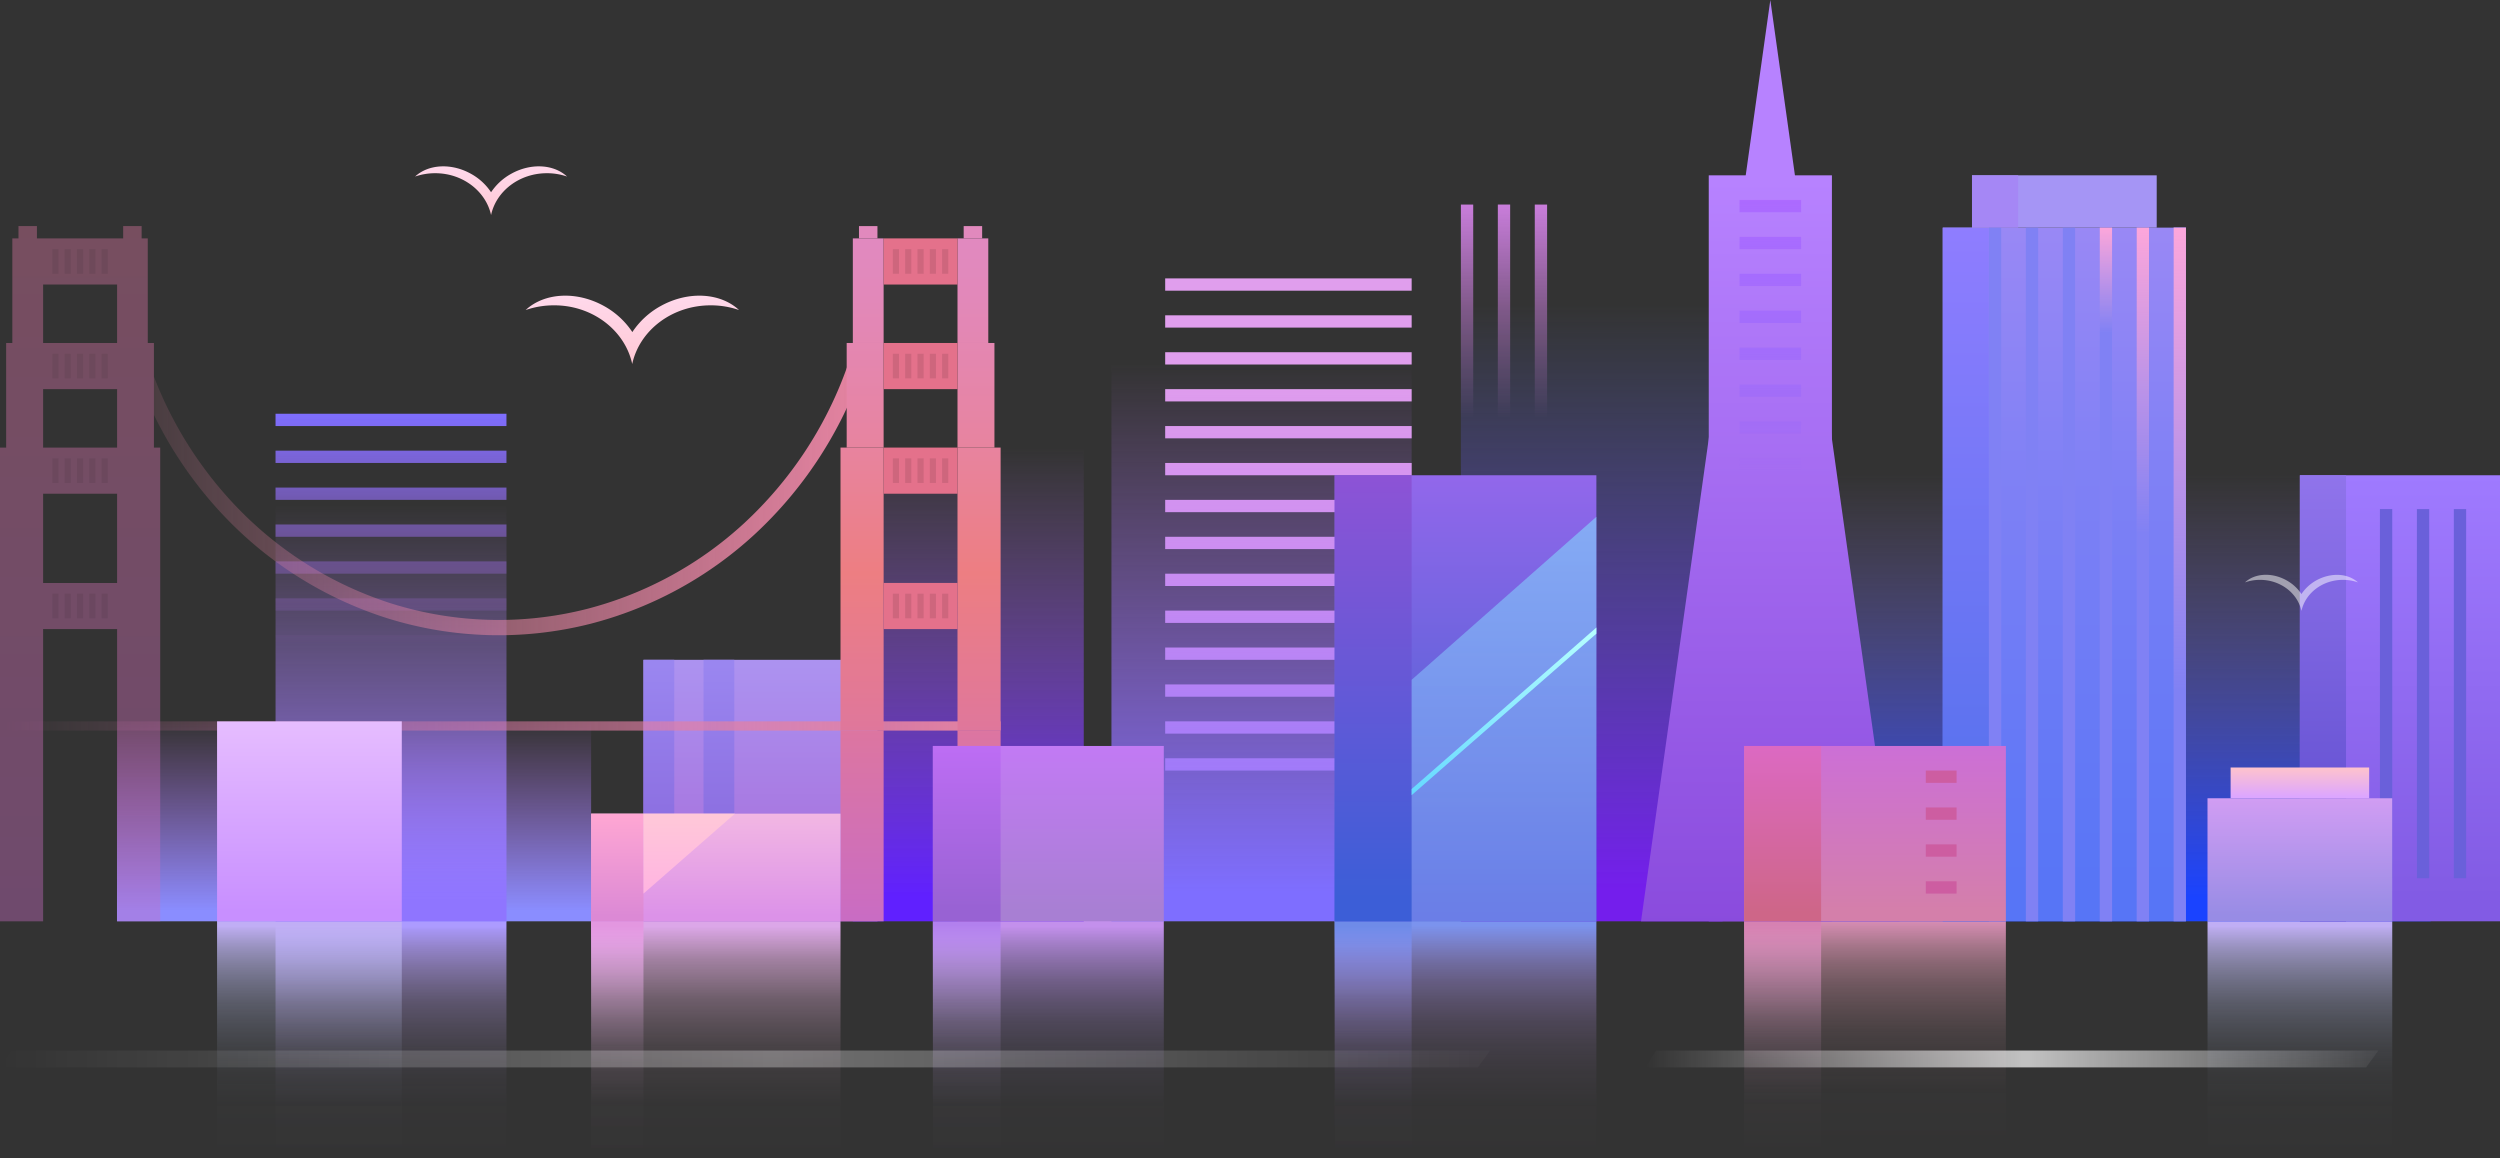 <svg id="Слой_1" data-name="Слой 1" xmlns="http://www.w3.org/2000/svg" xmlns:xlink="http://www.w3.org/1999/xlink" viewBox="0 0 980 454"><rect x="0" y="0" width="980" height="454" fill="#333333" stroke="none"/><defs><style>.cls-orange-1{fill:url(#Безымянный_градиент_1696);}.cls-orange-2{fill:url(#Безымянный_градиент_1636);}.cls-orange-3{fill:url(#Безымянный_градиент_1811);}.cls-orange-4{fill:url(#Безымянный_градиент_1820);}.cls-orange-5{fill:url(#Безымянный_градиент_1867);}.cls-orange-6{fill:url(#Безымянный_градиент_1872);}.cls-orange-7{fill:url(#Безымянный_градиент_1773);}.cls-orange-8{fill:url(#Безымянный_градиент_1779);}.cls-orange-9{fill:url(#Безымянный_градиент_1757);}.cls-orange-10{fill:url(#Безымянный_градиент_1685);}.cls-orange-11{fill:url(#Безымянный_градиент_1914);}.cls-orange-12{fill:url(#Безымянный_градиент_1685-2);}.cls-orange-13{fill:url(#Безымянный_градиент_1758);}.cls-orange-14{fill:url(#Безымянный_градиент_1874);}.cls-orange-15{fill:url(#Безымянный_градиент_1907);}.cls-orange-16{fill:url(#Безымянный_градиент_1784);}.cls-orange-17{fill:url(#Безымянный_градиент_1784-2);}.cls-orange-18{fill:url(#Безымянный_градиент_1784-3);}.cls-orange-19{fill:url(#Безымянный_градиент_1784-4);}.cls-orange-20{fill:url(#Безымянный_градиент_1784-5);}.cls-orange-21{fill:url(#Безымянный_градиент_1784-6);}.cls-orange-22{fill:url(#Безымянный_градиент_1784-7);}.cls-orange-23{fill:url(#Безымянный_градиент_1925);}.cls-orange-24{fill:url(#Безымянный_градиент_431);}.cls-orange-25{fill:url(#Безымянный_градиент_1934);}.cls-orange-26{fill:url(#Безымянный_градиент_1043);}.cls-orange-27{fill:url(#Безымянный_градиент_1048);}.cls-orange-28{fill:url(#Безымянный_градиент_1048-2);}.cls-orange-29{fill:url(#Безымянный_градиент_1034);}.cls-orange-30{fill:url(#Безымянный_градиент_1031);}.cls-orange-31{fill:url(#Безымянный_градиент_1089);}.cls-orange-32{fill:url(#Безымянный_градиент_1750);}.cls-orange-33{fill:url(#Безымянный_градиент_1013);}.cls-orange-34{fill:url(#Безымянный_градиент_1013-2);}.cls-orange-35{fill:url(#Безымянный_градиент_1013-3);}.cls-orange-36{fill:url(#Безымянный_градиент_1013-4);}.cls-orange-37{fill:url(#Безымянный_градиент_1013-5);}.cls-orange-38{fill:url(#Безымянный_градиент_1013-6);}.cls-orange-39{fill:#e4718b;}.cls-orange-40{opacity:0.1;}.cls-orange-41{fill:#e189bd;}.cls-orange-42{fill:url(#Безымянный_градиент_1013-7);}.cls-orange-43{fill:url(#Безымянный_градиент_1013-8);}.cls-orange-44{fill:url(#Безымянный_градиент_1711);}.cls-orange-45{fill:#e09eed;}.cls-orange-46{fill:url(#Безымянный_градиент_1784-8);}.cls-orange-47{fill:url(#Безымянный_градиент_1731);}.cls-orange-48{fill:#a595f5;}.cls-orange-49{fill:#a587f5;}.cls-orange-50{fill:url(#Безымянный_градиент_1735);}.cls-orange-51{fill:url(#Безымянный_градиент_1763);}.cls-orange-52{fill:#6a60da;}.cls-orange-53{fill:url(#Безымянный_градиент_1799);}.cls-orange-54{fill:url(#Безымянный_градиент_1799-2);}.cls-orange-55{fill:url(#Безымянный_градиент_1799-3);}.cls-orange-56{fill:#8081f4;}.cls-orange-57{fill:url(#Безымянный_градиент_2556);}.cls-orange-58{fill:url(#Безымянный_градиент_2552);}.cls-orange-59{fill:url(#Безымянный_градиент_2547);}.cls-orange-60{fill:url(#Безымянный_градиент_941);}.cls-orange-61{fill:url(#Безымянный_градиент_2);}.cls-orange-62{fill:url(#Безымянный_градиент_1850);}.cls-orange-63{fill:url(#Безымянный_градиент_1846);}.cls-orange-64{fill:url(#Безымянный_градиент_1960);}.cls-orange-65{fill:url(#Безымянный_градиент_1325);}.cls-orange-66{fill:url(#Безымянный_градиент_1325-2);}.cls-orange-67{fill:url(#Безымянный_градиент_1645);}.cls-orange-68{fill:url(#Безымянный_градиент_1664);}.cls-orange-69{fill:url(#Безымянный_градиент_868);}.cls-orange-70{fill:url(#Безымянный_градиент_1918);}.cls-orange-71{fill:#cd5da1;}.cls-orange-72{fill:url(#Безымянный_градиент_1942);}.cls-orange-73{fill:#fff;opacity:0.5;}.cls-orange-74{opacity:0.4;}.cls-orange-75{fill:url(#Безымянный_градиент_1853);}.cls-orange-76{fill:url(#Безымянный_градиент_1096);}.cls-orange-77{fill:url(#Безымянный_градиент_1103);}.cls-orange-78{opacity:0.52;}.cls-orange-79{fill:url(#Безымянный_градиент_978);}.cls-orange-80{fill:url(#Безымянный_градиент_1792);}</style><linearGradient id="Безымянный_градиент_1696" x1="735" y1="448.95" x2="735" y2="357.83" gradientUnits="userSpaceOnUse"><stop offset="0" stop-color="#f9b0bd" stop-opacity="0"/><stop offset="0.23" stop-color="#f9b0bd" stop-opacity="0.01"/><stop offset="0.37" stop-color="#f8afbd" stop-opacity="0.05"/><stop offset="0.49" stop-color="#f7adbe" stop-opacity="0.11"/><stop offset="0.59" stop-color="#f5aabe" stop-opacity="0.2"/><stop offset="0.69" stop-color="#f3a7bf" stop-opacity="0.31"/><stop offset="0.78" stop-color="#f0a3bf" stop-opacity="0.45"/><stop offset="0.86" stop-color="#ed9fc0" stop-opacity="0.62"/><stop offset="0.93" stop-color="#ea99c1" stop-opacity="0.81"/><stop offset="1" stop-color="#e694c2"/></linearGradient><linearGradient id="Безымянный_градиент_1636" x1="698.79" y1="-682.13" x2="698.79" y2="-773.25" gradientTransform="matrix(1, 0, 0, -1, 0, -319)" gradientUnits="userSpaceOnUse"><stop offset="0" stop-color="#d681b2"/><stop offset="0.04" stop-color="#d987b8" stop-opacity="0.87"/><stop offset="0.12" stop-color="#dd90c2" stop-opacity="0.67"/><stop offset="0.21" stop-color="#e198ca" stop-opacity="0.49"/><stop offset="0.3" stop-color="#e49ed1" stop-opacity="0.34"/><stop offset="0.39" stop-color="#e7a4d7" stop-opacity="0.21"/><stop offset="0.5" stop-color="#e9a8db" stop-opacity="0.12"/><stop offset="0.62" stop-color="#eaabdf" stop-opacity="0.05"/><stop offset="0.76" stop-color="#ebace0" stop-opacity="0.01"/><stop offset="1" stop-color="#ebade1" stop-opacity="0"/></linearGradient><linearGradient id="Безымянный_градиент_1811" x1="410.95" y1="-681.13" x2="410.95" y2="-772.25" gradientTransform="matrix(1, 0, 0, -1, 0, -318)" gradientUnits="userSpaceOnUse"><stop offset="0" stop-color="#c390ec"/><stop offset="0" stop-color="#c390ec"/><stop offset="0.07" stop-color="#c393f0" stop-opacity="0.79"/><stop offset="0.15" stop-color="#c396f4" stop-opacity="0.6"/><stop offset="0.23" stop-color="#c298f7" stop-opacity="0.44"/><stop offset="0.32" stop-color="#c29af9" stop-opacity="0.3"/><stop offset="0.41" stop-color="#c29cfb" stop-opacity="0.19"/><stop offset="0.51" stop-color="#c29dfd" stop-opacity="0.11"/><stop offset="0.63" stop-color="#c29efe" stop-opacity="0.05"/><stop offset="0.77" stop-color="#c29fff" stop-opacity="0.01"/><stop offset="1" stop-color="#c29fff" stop-opacity="0"/></linearGradient><linearGradient id="Безымянный_градиент_1820" x1="378.97" y1="-681.13" x2="378.97" y2="-772.25" gradientTransform="matrix(1, 0, 0, -1, 0, -318)" gradientUnits="userSpaceOnUse"><stop offset="0" stop-color="#b280ee"/><stop offset="0" stop-color="#b381ee" stop-opacity="0.99"/><stop offset="0.08" stop-color="#bc8ef2" stop-opacity="0.78"/><stop offset="0.15" stop-color="#c49af5" stop-opacity="0.6"/><stop offset="0.23" stop-color="#cba5f8" stop-opacity="0.44"/><stop offset="0.32" stop-color="#d1aefa" stop-opacity="0.3"/><stop offset="0.41" stop-color="#d6b5fc" stop-opacity="0.19"/><stop offset="0.51" stop-color="#dabbfd" stop-opacity="0.11"/><stop offset="0.63" stop-color="#ddbffe" stop-opacity="0.05"/><stop offset="0.77" stop-color="#dfc1ff" stop-opacity="0.01"/><stop offset="1" stop-color="#dfc2ff" stop-opacity="0"/></linearGradient><linearGradient id="Безымянный_градиент_1867" x1="280.6" y1="-727.13" x2="280.6" y2="-818.25" gradientTransform="matrix(1, 0, 0, -1, 0, -364)" gradientUnits="userSpaceOnUse"><stop offset="0" stop-color="#dca7e8"/><stop offset="0.07" stop-color="#e3ade8" stop-opacity="0.8"/><stop offset="0.14" stop-color="#e9b3e9" stop-opacity="0.61"/><stop offset="0.23" stop-color="#efb9e9" stop-opacity="0.45"/><stop offset="0.31" stop-color="#f4bde9" stop-opacity="0.31"/><stop offset="0.41" stop-color="#f8c1ea" stop-opacity="0.2"/><stop offset="0.51" stop-color="#fbc4ea" stop-opacity="0.11"/><stop offset="0.63" stop-color="#fdc5ea" stop-opacity="0.05"/><stop offset="0.77" stop-color="#ffc7ea" stop-opacity="0.01"/><stop offset="1" stop-color="#ffc7ea" stop-opacity="0"/></linearGradient><linearGradient id="Безымянный_градиент_1872" x1="241.98" y1="-727.13" x2="241.98" y2="-818.25" gradientTransform="matrix(1, 0, 0, -1, 0, -364)" gradientUnits="userSpaceOnUse"><stop offset="0" stop-color="#e397e0"/><stop offset="0.06" stop-color="#e89fe6" stop-opacity="0.82"/><stop offset="0.14" stop-color="#eda8ec" stop-opacity="0.63"/><stop offset="0.22" stop-color="#f2b0f1" stop-opacity="0.46"/><stop offset="0.31" stop-color="#f6b7f5" stop-opacity="0.32"/><stop offset="0.4" stop-color="#f9bdf9" stop-opacity="0.2"/><stop offset="0.51" stop-color="#fcc1fc" stop-opacity="0.11"/><stop offset="0.62" stop-color="#fec4fe" stop-opacity="0.05"/><stop offset="0.76" stop-color="#ffc5ff" stop-opacity="0.01"/><stop offset="1" stop-color="#ffc6ff" stop-opacity="0"/></linearGradient><linearGradient id="Безымянный_градиент_1773" x1="574.48" y1="-377.13" x2="574.48" y2="-468.25" gradientTransform="matrix(1, 0, 0, -1, 0, -14)" gradientUnits="userSpaceOnUse"><stop offset="0" stop-color="#7b93ee"/><stop offset="0" stop-color="#7c93ee" stop-opacity="0.99"/><stop offset="0.08" stop-color="#8c93ed" stop-opacity="0.78"/><stop offset="0.15" stop-color="#9a94ed" stop-opacity="0.6"/><stop offset="0.23" stop-color="#a694ec" stop-opacity="0.44"/><stop offset="0.32" stop-color="#b194ec" stop-opacity="0.3"/><stop offset="0.41" stop-color="#b995ec" stop-opacity="0.19"/><stop offset="0.51" stop-color="#c095eb" stop-opacity="0.11"/><stop offset="0.63" stop-color="#c495eb" stop-opacity="0.05"/><stop offset="0.77" stop-color="#c795eb" stop-opacity="0.01"/><stop offset="1" stop-color="#c895eb" stop-opacity="0"/></linearGradient><linearGradient id="Безымянный_градиент_1779" x1="538.28" y1="-377.13" x2="538.28" y2="-468.25" gradientTransform="matrix(1, 0, 0, -1, 0, -14)" gradientUnits="userSpaceOnUse"><stop offset="0" stop-color="#6f8be8"/><stop offset="0.07" stop-color="#7c8eed" stop-opacity="0.8"/><stop offset="0.14" stop-color="#8990f1" stop-opacity="0.61"/><stop offset="0.23" stop-color="#9493f5" stop-opacity="0.45"/><stop offset="0.31" stop-color="#9e95f8" stop-opacity="0.31"/><stop offset="0.41" stop-color="#a696fa" stop-opacity="0.2"/><stop offset="0.51" stop-color="#ac97fc" stop-opacity="0.11"/><stop offset="0.63" stop-color="#b098fe" stop-opacity="0.05"/><stop offset="0.77" stop-color="#b299ff" stop-opacity="0.01"/><stop offset="1" stop-color="#b399ff" stop-opacity="0"/></linearGradient><linearGradient id="Безымянный_градиент_1757" x1="645.09" y1="415.11" x2="942.88" y2="415.11" gradientUnits="userSpaceOnUse"><stop offset="0" stop-color="#fff" stop-opacity="0"/><stop offset="0.5" stop-color="#fff" stop-opacity="0.7"/><stop offset="1" stop-color="#fff" stop-opacity="0"/></linearGradient><linearGradient id="Безымянный_градиент_1685" x1="-2519.55" y1="-637.13" x2="-2519.55" y2="-728.25" gradientTransform="translate(3421.1 1086.08)" gradientUnits="userSpaceOnUse"><stop offset="0" stop-color="#c0aef5"/><stop offset="0.01" stop-color="#c0aff4" stop-opacity="0.96"/><stop offset="0.08" stop-color="#bdb3f1" stop-opacity="0.76"/><stop offset="0.16" stop-color="#bbb7ee" stop-opacity="0.58"/><stop offset="0.24" stop-color="#b9baec" stop-opacity="0.43"/><stop offset="0.33" stop-color="#b8bdea" stop-opacity="0.29"/><stop offset="0.42" stop-color="#b6bfe8" stop-opacity="0.19"/><stop offset="0.52" stop-color="#b5c1e7" stop-opacity="0.1"/><stop offset="0.63" stop-color="#b5c2e6" stop-opacity="0.04"/><stop offset="0.77" stop-color="#b4c3e5" stop-opacity="0.01"/><stop offset="1" stop-color="#b4c3e5" stop-opacity="0"/></linearGradient><linearGradient id="Безымянный_градиент_1914" x1="-4221.28" y1="-249.13" x2="-4221.28" y2="-340.25" gradientTransform="translate(4374.55 698.08)" gradientUnits="userSpaceOnUse"><stop offset="0" stop-color="#ac9bff"/><stop offset="0.02" stop-color="#ae9cff" stop-opacity="0.93"/><stop offset="0.09" stop-color="#b5a0ff" stop-opacity="0.74"/><stop offset="0.17" stop-color="#bba4ff" stop-opacity="0.56"/><stop offset="0.25" stop-color="#c0a7ff" stop-opacity="0.41"/><stop offset="0.33" stop-color="#c4a9ff" stop-opacity="0.28"/><stop offset="0.43" stop-color="#c8abff" stop-opacity="0.18"/><stop offset="0.53" stop-color="#cbadff" stop-opacity="0.1"/><stop offset="0.64" stop-color="#cdaeff" stop-opacity="0.04"/><stop offset="0.77" stop-color="#ceafff" stop-opacity="0.01"/><stop offset="1" stop-color="#ceafff" stop-opacity="0"/></linearGradient><linearGradient id="Безымянный_градиент_1685-2" x1="-1739.29" y1="-637.13" x2="-1739.29" y2="-728.25" gradientTransform="translate(1860.59 1086.08)" xlink:href="#Безымянный_градиент_1685"/><linearGradient id="Безымянный_градиент_1758" x1="0.36" y1="415.11" x2="605.58" y2="415.11" gradientUnits="userSpaceOnUse"><stop offset="0" stop-color="#fff" stop-opacity="0"/><stop offset="0.5" stop-color="#fff" stop-opacity="0.3"/><stop offset="1" stop-color="#fff" stop-opacity="0"/></linearGradient><linearGradient id="Безымянный_градиент_1874" x1="138.79" y1="357.02" x2="138.79" y2="282.57" gradientUnits="userSpaceOnUse"><stop offset="0" stop-color="#8a8dff"/><stop offset="1" stop-color="#bd73f5" stop-opacity="0"/></linearGradient><linearGradient id="Безымянный_градиент_1907" x1="153.28" y1="352.58" x2="153.28" y2="197.94" gradientUnits="userSpaceOnUse"><stop offset="0" stop-color="#8f75ff"/><stop offset="1" stop-color="#bd89ff" stop-opacity="0"/></linearGradient><linearGradient id="Безымянный_градиент_1784" x1="153.28" y1="162.19" x2="153.28" y2="252.82" gradientTransform="translate(306.55 387.08) rotate(-180)" gradientUnits="userSpaceOnUse"><stop offset="0" stop-color="#7e6eff"/><stop offset="1" stop-color="#bd73f5" stop-opacity="0"/></linearGradient><linearGradient id="Безымянный_градиент_1784-2" x1="153.28" y1="162.19" x2="153.28" y2="252.82" gradientTransform="translate(306.55 358.14) rotate(-180)" xlink:href="#Безымянный_градиент_1784"/><linearGradient id="Безымянный_градиент_1784-3" x1="153.28" y1="162.19" x2="153.28" y2="252.82" gradientTransform="translate(306.55 329.2) rotate(-180)" xlink:href="#Безымянный_градиент_1784"/><linearGradient id="Безымянный_градиент_1784-4" x1="153.28" y1="162.19" x2="153.28" y2="252.82" gradientTransform="translate(306.55 444.96) rotate(-180)" xlink:href="#Безымянный_градиент_1784"/><linearGradient id="Безымянный_градиент_1784-5" x1="153.28" y1="162.19" x2="153.28" y2="252.82" gradientTransform="translate(306.55 416.02) rotate(-180)" xlink:href="#Безымянный_градиент_1784"/><linearGradient id="Безымянный_градиент_1784-6" x1="153.28" y1="162.19" x2="153.28" y2="252.82" gradientTransform="translate(306.55 502.84) rotate(-180)" xlink:href="#Безымянный_градиент_1784"/><linearGradient id="Безымянный_градиент_1784-7" x1="153.28" y1="162.19" x2="153.28" y2="252.82" gradientTransform="translate(306.55 473.9) rotate(-180)" xlink:href="#Безымянный_градиент_1784"/><linearGradient id="Безымянный_градиент_1925" x1="827.33" y1="351.95" x2="827.33" y2="185.85" gradientUnits="userSpaceOnUse"><stop offset="0" stop-color="#1a43ff"/><stop offset="1" stop-color="#9073d6" stop-opacity="0"/></linearGradient><linearGradient id="Безымянный_градиент_431" x1="379.57" y1="351.41" x2="379.57" y2="175.57" gradientUnits="userSpaceOnUse"><stop offset="0" stop-color="#6020ff"/><stop offset="1" stop-color="#bd73f5" stop-opacity="0"/></linearGradient><linearGradient id="Безымянный_градиент_1934" x1="623.97" y1="348.46" x2="623.97" y2="119.36" gradientUnits="userSpaceOnUse"><stop offset="0" stop-color="#741eec"/><stop offset="1" stop-color="#5f73f5" stop-opacity="0"/></linearGradient><linearGradient id="Безымянный_градиент_1043" x1="298.1" y1="361.86" x2="298.1" y2="260.67" gradientUnits="userSpaceOnUse"><stop offset="0" stop-color="#a567d7"/><stop offset="1" stop-color="#ac92f0"/></linearGradient><linearGradient id="Безымянный_градиент_1048" x1="258.28" y1="361.57" x2="258.28" y2="260.67" gradientUnits="userSpaceOnUse"><stop offset="0" stop-color="#8360d7"/><stop offset="1" stop-color="#9a86f0"/></linearGradient><linearGradient id="Безымянный_градиент_1048-2" x1="281.81" y1="361.57" x2="281.81" y2="260.67" xlink:href="#Безымянный_градиент_1048"/><linearGradient id="Безымянный_градиент_1034" y1="284.58" x2="392.24" y2="284.58" gradientUnits="userSpaceOnUse"><stop offset="0" stop-color="#d874a7" stop-opacity="0"/><stop offset="1" stop-color="#e684a2"/></linearGradient><linearGradient id="Безымянный_градиент_1031" x1="50.84" y1="192.8" x2="340.2" y2="192.8" gradientUnits="userSpaceOnUse"><stop offset="0" stop-color="#e684a2" stop-opacity="0.1"/><stop offset="1" stop-color="#e684a2"/></linearGradient><linearGradient id="Безымянный_градиент_1089" x1="693.97" y1="362.36" x2="693.97" y2="70.5" gradientUnits="userSpaceOnUse"><stop offset="0" stop-color="#8a4bdd"/><stop offset="1" stop-color="#b782ff"/></linearGradient><linearGradient id="Безымянный_градиент_1750" x1="693.97" y1="78.38" x2="693.97" y2="185.72" gradientUnits="userSpaceOnUse"><stop offset="0" stop-color="#ac6aff"/><stop offset="1" stop-color="#855eff" stop-opacity="0"/></linearGradient><linearGradient id="Безымянный_градиент_1013" x1="383.79" y1="382.25" x2="383.79" y2="85" gradientUnits="userSpaceOnUse"><stop offset="0" stop-color="#c96cc3"/><stop offset="0.02" stop-color="#cb6dc0"/><stop offset="0.53" stop-color="#ed7e82"/><stop offset="0.71" stop-color="#e784a1"/><stop offset="0.89" stop-color="#e288b9"/><stop offset="1" stop-color="#e08ac2"/></linearGradient><linearGradient id="Безымянный_градиент_1013-2" x1="340.34" y1="382.25" x2="340.34" y2="85" xlink:href="#Безымянный_градиент_1013"/><linearGradient id="Безымянный_градиент_1013-3" x1="339.14" y1="382.25" x2="339.14" y2="85" xlink:href="#Безымянный_градиент_1013"/><linearGradient id="Безымянный_градиент_1013-4" x1="337.93" y1="382.25" x2="337.93" y2="85" xlink:href="#Безымянный_градиент_1013"/><linearGradient id="Безымянный_градиент_1013-5" x1="382.59" y1="382.25" x2="382.59" y2="85" xlink:href="#Безымянный_градиент_1013"/><linearGradient id="Безымянный_градиент_1013-6" x1="381.38" y1="382.25" x2="381.38" y2="85" xlink:href="#Безымянный_градиент_1013"/><linearGradient id="Безымянный_градиент_1013-7" x1="337.93" y1="359.55" x2="337.93" y2="96.26" xlink:href="#Безымянный_градиент_1013"/><linearGradient id="Безымянный_градиент_1013-8" x1="383.79" y1="359.55" x2="383.79" y2="96.26" xlink:href="#Безымянный_градиент_1013"/><linearGradient id="Безымянный_градиент_1711" x1="809.22" y1="346.84" x2="809.22" y2="88.53" gradientUnits="userSpaceOnUse"><stop offset="0" stop-color="#5775f6"/><stop offset="1" stop-color="#9988f5"/></linearGradient><linearGradient id="Безымянный_градиент_1784-8" x1="494.53" y1="349.66" x2="494.53" y2="142.33" gradientTransform="matrix(1, 0, 0, 1, 0, 0)" xlink:href="#Безымянный_градиент_1784"/><linearGradient id="Безымянный_градиент_1731" x1="770.6" y1="346.84" x2="770.6" y2="88.53" gradientUnits="userSpaceOnUse"><stop offset="0" stop-color="#4f70eb"/><stop offset="1" stop-color="#8f7dff"/></linearGradient><linearGradient id="Безымянный_градиент_1735" x1="940.78" y1="351.95" x2="940.78" y2="185.85" gradientUnits="userSpaceOnUse"><stop offset="0" stop-color="#825be4"/><stop offset="1" stop-color="#9f7aff"/></linearGradient><linearGradient id="Безымянный_градиент_1763" x1="910.6" y1="351.95" x2="910.6" y2="185.85" gradientUnits="userSpaceOnUse"><stop offset="0" stop-color="#5b4acd"/><stop offset="1" stop-color="#9074eb"/></linearGradient><linearGradient id="Безымянный_градиент_1799" x1="604.05" y1="80.79" x2="604.05" y2="163.61" gradientTransform="translate(481.66 726.44) rotate(-90)" gradientUnits="userSpaceOnUse"><stop offset="0" stop-color="#c87dda"/><stop offset="1" stop-color="#c87dda" stop-opacity="0"/></linearGradient><linearGradient id="Безымянный_градиент_1799-2" x1="589.57" y1="80.79" x2="589.57" y2="163.61" gradientTransform="translate(467.18 711.96) rotate(-90)" xlink:href="#Безымянный_градиент_1799"/><linearGradient id="Безымянный_градиент_1799-3" x1="575.09" y1="80.79" x2="575.09" y2="163.61" gradientTransform="translate(452.69 697.48) rotate(-90)" xlink:href="#Безымянный_градиент_1799"/><linearGradient id="Безымянный_градиент_2556" x1="840" y1="209.82" x2="840" y2="86.61" gradientTransform="translate(691.08 988.92) rotate(-90)" gradientUnits="userSpaceOnUse"><stop offset="0" stop-color="#ffa7da" stop-opacity="0"/><stop offset="1" stop-color="#ffa7da"/></linearGradient><linearGradient id="Безымянный_градиент_2552" x1="825.52" y1="130.65" x2="825.52" y2="88.33" gradientTransform="translate(715.79 935.25) rotate(-90)" xlink:href="#Безымянный_градиент_2556"/><linearGradient id="Безымянный_градиент_2547" x1="854.48" y1="271.94" x2="854.48" y2="85.26" gradientTransform="translate(674.81 1034.15) rotate(-90)" xlink:href="#Безымянный_градиент_2556"/><linearGradient id="Безымянный_градиент_941" x1="410.95" y1="357.53" x2="410.95" y2="292.24" gradientUnits="userSpaceOnUse"><stop offset="0" stop-color="#a87fd3"/><stop offset="1" stop-color="#c27af4"/></linearGradient><linearGradient id="Безымянный_градиент_2" x1="378.97" y1="357.53" x2="378.97" y2="292.24" gradientUnits="userSpaceOnUse"><stop offset="0" stop-color="#9862d3"/><stop offset="1" stop-color="#bd6df4"/></linearGradient><linearGradient id="Безымянный_градиент_1850" x1="280.6" y1="358.93" x2="280.6" y2="318.84" gradientUnits="userSpaceOnUse"><stop offset="0" stop-color="#dc92e8"/><stop offset="1" stop-color="#f2b7e3"/></linearGradient><linearGradient id="Безымянный_градиент_1846" x1="241.98" y1="358.93" x2="241.98" y2="318.84" gradientUnits="userSpaceOnUse"><stop offset="0" stop-color="#dc89d5"/><stop offset="1" stop-color="#ffa7d3"/></linearGradient><linearGradient id="Безымянный_градиент_1960" x1="270.17" y1="272.78" x2="270.17" y2="349.96" gradientUnits="userSpaceOnUse"><stop offset="0" stop-color="#ffe6cb"/><stop offset="1" stop-color="#ffb4e1"/></linearGradient><linearGradient id="Безымянный_градиент_1325" x1="247.83" y1="160.57" x2="247.83" y2="93.19" gradientUnits="userSpaceOnUse"><stop offset="0" stop-color="#ffbdc5"/><stop offset="1" stop-color="#ffe7ff"/></linearGradient><linearGradient id="Безымянный_градиент_1325-2" x1="192.5" y1="97.03" x2="192.5" y2="49.07" xlink:href="#Безымянный_градиент_1325"/><linearGradient id="Безымянный_градиент_1645" x1="901.55" y1="358.61" x2="901.55" y2="312.79" gradientUnits="userSpaceOnUse"><stop offset="0" stop-color="#988ce5"/><stop offset="1" stop-color="#d19df3"/></linearGradient><linearGradient id="Безымянный_градиент_1664" x1="901.55" y1="312.28" x2="901.55" y2="300.83" gradientUnits="userSpaceOnUse"><stop offset="0" stop-color="#dca6ff"/><stop offset="1" stop-color="#ffc3cc"/></linearGradient><linearGradient id="Безымянный_градиент_868" x1="735" y1="357.53" x2="735" y2="292.24" gradientUnits="userSpaceOnUse"><stop offset="0" stop-color="#d47faa"/><stop offset="1" stop-color="#cc6fd6"/></linearGradient><linearGradient id="Безымянный_градиент_1918" x1="698.79" y1="357.53" x2="698.79" y2="292.24" gradientUnits="userSpaceOnUse"><stop offset="0" stop-color="#ce6688"/><stop offset="1" stop-color="#dc69c2"/></linearGradient><linearGradient id="Безымянный_градиент_1942" x1="121.29" y1="357.02" x2="121.29" y2="282.57" gradientUnits="userSpaceOnUse"><stop offset="0" stop-color="#c88fff"/><stop offset="1" stop-color="#e6bdff"/></linearGradient><linearGradient id="Безымянный_градиент_1853" x1="31.38" y1="355.31" x2="31.38" y2="-604.4" gradientUnits="userSpaceOnUse"><stop offset="0" stop-color="#c96cc3"/><stop offset="0.53" stop-color="#ed7e82"/><stop offset="0.71" stop-color="#e784a1"/><stop offset="0.89" stop-color="#e288b9"/><stop offset="1" stop-color="#e08ac2"/></linearGradient><linearGradient id="Безымянный_градиент_1096" x1="574.48" y1="351.95" x2="574.48" y2="185.85" gradientUnits="userSpaceOnUse"><stop offset="0" stop-color="#3e60cd"/><stop offset="1" stop-color="#9267eb"/></linearGradient><linearGradient id="Безымянный_градиент_1103" x1="538.28" y1="351.95" x2="538.28" y2="185.85" gradientUnits="userSpaceOnUse"><stop offset="0" stop-color="#3c5ed7"/><stop offset="1" stop-color="#8d53d6"/></linearGradient><linearGradient id="Безымянный_градиент_978" x1="589.57" y1="203.11" x2="589.57" y2="361.68" gradientUnits="userSpaceOnUse"><stop offset="0" stop-color="#81eaff"/><stop offset="0.77" stop-color="#90acff"/><stop offset="0.99" stop-color="#9499ff"/></linearGradient><linearGradient id="Безымянный_градиент_1792" x1="589.57" y1="246.21" x2="589.57" y2="311.42" gradientUnits="userSpaceOnUse"><stop offset="0" stop-color="#b6ffff"/><stop offset="0.78" stop-color="#78e1ff"/><stop offset="0.99" stop-color="#66d9ff"/></linearGradient></defs><title>Cities</title><rect class="cls-orange-1" x="683.71" y="358.08" width="102.59" height="95.92"/><rect class="cls-orange-2" x="683.71" y="358.08" width="30.17" height="95.92"/><rect class="cls-orange-3" x="365.69" y="358.08" width="90.52" height="95.92"/><rect class="cls-orange-4" x="365.69" y="358.08" width="26.55" height="95.92"/><rect class="cls-orange-5" x="231.72" y="358.08" width="97.76" height="95.92"/><rect class="cls-orange-6" x="231.72" y="358.08" width="20.52" height="95.92"/><rect class="cls-orange-7" x="523.19" y="358.08" width="102.59" height="95.92"/><rect class="cls-orange-8" x="523.19" y="358.08" width="30.17" height="95.92"/><polygon class="cls-orange-9" points="932.33 411.8 649.19 411.8 645.09 418.43 927.5 418.43 932.33 411.8"/><rect class="cls-orange-10" x="865.34" y="358.08" width="72.41" height="95.92" transform="translate(1803.1 812.08) rotate(180)"/><rect class="cls-orange-11" x="108.02" y="358.08" width="90.52" height="95.92" transform="translate(306.55 812.08) rotate(180)"/><rect class="cls-orange-12" x="85.09" y="358.08" width="72.41" height="95.92" transform="translate(242.59 812.08) rotate(180)"/><polygon class="cls-orange-13" points="584.14 411.8 4.47 411.8 0.36 418.43 579.31 418.43 584.14 411.8"/><rect class="cls-orange-14" x="45.86" y="282.77" width="185.86" height="78.38"/><rect class="cls-orange-15" x="108.02" y="198.36" width="90.52" height="162.79"/><rect class="cls-orange-16" x="108.02" y="191.13" width="90.52" height="4.82" transform="translate(306.55 387.08) rotate(180)"/><rect class="cls-orange-17" x="108.02" y="176.66" width="90.52" height="4.82" transform="translate(306.55 358.14) rotate(180)"/><rect class="cls-orange-18" x="108.02" y="162.19" width="90.52" height="4.82" transform="translate(306.55 329.2) rotate(180)"/><rect class="cls-orange-19" x="108.02" y="220.07" width="90.52" height="4.82" transform="translate(306.55 444.96) rotate(180)"/><rect class="cls-orange-20" x="108.02" y="205.6" width="90.52" height="4.82" transform="translate(306.55 416.02) rotate(180)"/><rect class="cls-orange-21" x="108.02" y="249.01" width="90.52" height="4.82" transform="translate(306.55 502.84) rotate(180)"/><rect class="cls-orange-22" x="108.02" y="234.54" width="90.52" height="4.82" transform="translate(306.55 473.9) rotate(180)"/><rect class="cls-orange-23" x="701.81" y="186.3" width="251.03" height="174.85"/><rect class="cls-orange-24" x="334.31" y="176.05" width="90.52" height="185.1"/><rect class="cls-orange-25" x="572.67" y="119.98" width="102.59" height="241.17"/><rect class="cls-orange-26" x="252.24" y="258.65" width="91.72" height="102.5"/><rect class="cls-orange-27" x="252.24" y="258.65" width="12.07" height="102.2"/><rect class="cls-orange-28" x="275.78" y="258.65" width="12.07" height="102.2"/><rect class="cls-orange-29" y="282.77" width="392.24" height="3.62"/><path class="cls-orange-30" d="M334.46,136.6c-0.88,2.91-1.86,5.84-2.92,8.71a153.29,153.29,0,0,1-39.67,59.63,144.2,144.2,0,0,1-62,33.81,140.42,140.42,0,0,1-76.51-2.2,145.17,145.17,0,0,1-59.79-37,153.23,153.23,0,0,1-33.23-51.92v15a158,158,0,0,0,28.94,41.15,151.19,151.19,0,0,0,62.28,38.49,146.43,146.43,0,0,0,79.77,2.29,150.23,150.23,0,0,0,64.62-35.21,159.33,159.33,0,0,0,41.24-62c1.1-3,2.12-6,3-9Z"/><polygon class="cls-orange-31" points="693.97 0 643.28 361.15 744.65 361.15 693.97 0"/><rect class="cls-orange-31" x="669.83" y="68.73" width="48.28" height="292.42"/><rect class="cls-orange-32" x="681.9" y="78.38" width="24.14" height="4.82"/><rect class="cls-orange-32" x="681.9" y="92.85" width="24.14" height="4.82"/><rect class="cls-orange-32" x="681.9" y="107.32" width="24.14" height="4.82"/><rect class="cls-orange-32" x="681.9" y="121.79" width="24.14" height="4.82"/><rect class="cls-orange-32" x="681.9" y="136.26" width="24.14" height="4.82"/><rect class="cls-orange-32" x="681.9" y="150.73" width="24.14" height="4.82"/><rect class="cls-orange-32" x="681.9" y="165.2" width="24.14" height="4.82"/><rect class="cls-orange-32" x="681.9" y="179.67" width="24.14" height="4.82"/><rect class="cls-orange-33" x="375.34" y="175.45" width="16.9" height="110.94"/><rect class="cls-orange-34" x="334.31" y="93.45" width="12.07" height="41"/><rect class="cls-orange-35" x="331.9" y="134.45" width="14.48" height="41"/><rect class="cls-orange-36" x="329.48" y="175.45" width="16.9" height="110.94"/><rect class="cls-orange-37" x="375.34" y="134.45" width="14.48" height="41"/><rect class="cls-orange-38" x="375.34" y="93.45" width="12.07" height="41"/><rect class="cls-orange-39" x="346.38" y="175.45" width="28.97" height="18.09"/><rect class="cls-orange-39" x="346.38" y="228.51" width="28.97" height="18.09"/><rect class="cls-orange-39" x="346.38" y="134.45" width="28.97" height="18.09"/><rect class="cls-orange-39" x="346.38" y="93.45" width="28.97" height="18.09"/><g class="cls-orange-40"><rect x="369.31" y="179.67" width="2.41" height="9.65"/><rect x="364.48" y="179.67" width="2.41" height="9.65"/><rect x="359.66" y="179.67" width="2.41" height="9.65"/><rect x="354.83" y="179.67" width="2.41" height="9.65"/><rect x="350" y="179.67" width="2.41" height="9.65"/></g><g class="cls-orange-40"><rect x="369.31" y="232.73" width="2.41" height="9.65"/><rect x="364.48" y="232.73" width="2.41" height="9.65"/><rect x="359.66" y="232.73" width="2.41" height="9.65"/><rect x="354.83" y="232.73" width="2.41" height="9.65"/><rect x="350" y="232.73" width="2.41" height="9.65"/></g><g class="cls-orange-40"><rect x="369.31" y="138.67" width="2.41" height="9.65"/><rect x="364.48" y="138.67" width="2.41" height="9.65"/><rect x="359.66" y="138.67" width="2.41" height="9.65"/><rect x="354.83" y="138.67" width="2.41" height="9.65"/><rect x="350" y="138.67" width="2.41" height="9.65"/></g><g class="cls-orange-40"><rect x="369.31" y="97.67" width="2.41" height="9.65"/><rect x="364.48" y="97.67" width="2.41" height="9.65"/><rect x="359.66" y="97.67" width="2.41" height="9.65"/><rect x="354.83" y="97.67" width="2.41" height="9.65"/><rect x="350" y="97.67" width="2.41" height="9.65"/></g><rect class="cls-orange-41" x="336.72" y="88.63" width="7.24" height="4.82"/><rect class="cls-orange-41" x="377.76" y="88.63" width="7.24" height="4.82"/><rect class="cls-orange-42" x="329.48" y="286.39" width="16.9" height="74.76"/><rect class="cls-orange-43" x="375.34" y="286.39" width="16.9" height="74.76"/><rect class="cls-orange-44" x="761.55" y="89.23" width="95.34" height="271.92"/><rect class="cls-orange-45" x="456.75" y="109.13" width="96.62" height="4.82"/><rect class="cls-orange-45" x="456.75" y="123.6" width="96.62" height="4.82"/><rect class="cls-orange-45" x="456.75" y="138.07" width="96.62" height="4.82"/><rect class="cls-orange-45" x="456.75" y="152.54" width="96.62" height="4.82"/><rect class="cls-orange-45" x="456.75" y="167.01" width="96.62" height="4.82"/><rect class="cls-orange-45" x="456.75" y="181.48" width="96.62" height="4.82"/><rect class="cls-orange-45" x="456.75" y="195.95" width="96.62" height="4.82"/><rect class="cls-orange-45" x="456.75" y="210.42" width="96.62" height="4.82"/><rect class="cls-orange-45" x="456.75" y="224.89" width="96.62" height="4.82"/><rect class="cls-orange-45" x="456.75" y="239.36" width="96.62" height="4.82"/><rect class="cls-orange-45" x="456.75" y="253.83" width="96.62" height="4.82"/><rect class="cls-orange-45" x="456.75" y="268.3" width="96.62" height="4.82"/><rect class="cls-orange-45" x="456.75" y="282.77" width="96.62" height="4.82"/><rect class="cls-orange-45" x="456.75" y="297.24" width="96.62" height="4.82"/><rect class="cls-orange-46" x="435.69" y="142.89" width="117.67" height="218.26"/><rect class="cls-orange-47" x="761.55" y="89.23" width="18.1" height="271.92"/><rect class="cls-orange-48" x="773.02" y="68.73" width="72.41" height="20.5"/><rect class="cls-orange-49" x="773.02" y="68.73" width="18.1" height="20.5"/><rect class="cls-orange-50" x="901.55" y="186.3" width="78.45" height="174.85"/><rect class="cls-orange-51" x="901.55" y="186.3" width="18.1" height="174.85"/><rect class="cls-orange-52" x="891.96" y="269.5" width="144.7" height="4.83" transform="translate(1236.23 -692.39) rotate(90)"/><rect class="cls-orange-52" x="877.48" y="269.5" width="144.7" height="4.83" transform="translate(1221.75 -677.91) rotate(90)"/><rect class="cls-orange-52" x="862.99" y="269.5" width="144.7" height="4.83" transform="translate(1207.26 -663.43) rotate(90)"/><rect class="cls-orange-53" x="561.85" y="119.98" width="84.41" height="4.83" transform="translate(726.44 -481.66) rotate(90)"/><rect class="cls-orange-54" x="547.36" y="119.98" width="84.41" height="4.83" transform="translate(711.96 -467.18) rotate(90)"/><rect class="cls-orange-55" x="532.88" y="119.98" width="84.41" height="4.83" transform="translate(697.48 -452.69) rotate(90)"/><rect class="cls-orange-56" x="718.52" y="222.78" width="271.92" height="4.83" transform="translate(1079.67 -629.29) rotate(90)"/><rect class="cls-orange-56" x="704.04" y="222.78" width="271.92" height="4.83" transform="translate(1065.19 -614.81) rotate(90)"/><rect class="cls-orange-56" x="689.56" y="222.78" width="271.92" height="4.83" transform="translate(1050.71 -600.33) rotate(90)"/><rect class="cls-orange-56" x="675.08" y="222.78" width="271.92" height="4.83" transform="translate(1036.23 -585.84) rotate(90)"/><rect class="cls-orange-56" x="660.59" y="222.78" width="271.92" height="4.83" transform="translate(1021.74 -571.36) rotate(90)"/><rect class="cls-orange-56" x="646.11" y="222.78" width="271.92" height="4.83" transform="translate(1007.26 -556.88) rotate(90)"/><rect class="cls-orange-57" x="780.31" y="146.51" width="119.38" height="4.83" transform="translate(988.92 -691.08) rotate(90)"/><rect class="cls-orange-58" x="805.02" y="107.32" width="41" height="4.83" transform="translate(935.25 -715.79) rotate(90)"/><rect class="cls-orange-59" x="764.04" y="177.26" width="180.88" height="4.83" transform="translate(1034.15 -674.81) rotate(90)"/><rect class="cls-orange-60" x="365.69" y="292.42" width="90.52" height="68.73"/><rect class="cls-orange-61" x="365.69" y="292.42" width="26.55" height="68.73"/><rect class="cls-orange-62" x="231.72" y="318.95" width="97.76" height="42.2"/><rect class="cls-orange-63" x="231.72" y="318.95" width="20.52" height="42.2"/><polygon class="cls-orange-64" points="252.24 318.95 252.24 350.3 288.1 318.95 252.24 318.95"/><path class="cls-orange-65" d="M247.83,142.69c2.85-13.14,15.54-23,30.78-23a34,34,0,0,1,11.09,1.84c-7.23-6.74-19.84-7.65-30.82-1.51a31.66,31.66,0,0,0-11,10.15,31.66,31.66,0,0,0-11-10.15c-11-6.14-23.59-5.23-30.82,1.51a34,34,0,0,1,11.09-1.84C232.29,119.64,245,129.55,247.83,142.69Z"/><path class="cls-orange-66" d="M192.5,84.3c2-9.35,11.06-16.4,21.9-16.4a24.17,24.17,0,0,1,7.89,1.31c-5.14-4.79-14.12-5.44-21.93-1.07a22.53,22.53,0,0,0-7.86,7.22,22.53,22.53,0,0,0-7.86-7.22c-7.81-4.37-16.79-3.72-21.93,1.07a24.17,24.17,0,0,1,7.89-1.31C181.44,67.9,190.47,75,192.5,84.3Z"/><rect class="cls-orange-67" x="865.34" y="312.92" width="72.41" height="48.23"/><rect class="cls-orange-68" x="874.4" y="300.86" width="54.31" height="12.06"/><rect class="cls-orange-69" x="683.71" y="292.42" width="102.59" height="68.73"/><rect class="cls-orange-70" x="683.71" y="292.42" width="30.17" height="68.73"/><rect class="cls-orange-71" x="754.91" y="302.06" width="12.07" height="4.82"/><rect class="cls-orange-71" x="754.91" y="316.53" width="12.07" height="4.82"/><rect class="cls-orange-71" x="754.91" y="331" width="12.07" height="4.82"/><rect class="cls-orange-71" x="754.91" y="345.47" width="12.07" height="4.82"/><rect class="cls-orange-72" x="85.09" y="282.77" width="72.41" height="78.38"/><path class="cls-orange-73" d="M902.17,239.49c1.51-6.95,8.22-12.19,16.28-12.19a18,18,0,0,1,5.86,1c-3.82-3.56-10.49-4-16.3-.8a16.74,16.74,0,0,0-5.84,5.37,16.74,16.74,0,0,0-5.84-5.37c-5.81-3.25-12.48-2.77-16.3.8a18,18,0,0,1,5.86-1C894,227.3,900.66,232.54,902.17,239.49Z"/><g class="cls-orange-74"><path class="cls-orange-75" d="M60.34,175.45v-41H57.93v-41H55.52V88.63H48.28v4.82H14.48V88.63H7.24v4.82H4.83v41H2.41v41H0v185.7H16.9V246.59h29V361.15h16.9V175.45H60.34ZM16.9,111.54h29v22.91h-29V111.54Zm0,41h29v22.91h-29V152.54Zm0,76v-35h29v35h-29Z"/><g class="cls-orange-40"><rect x="39.83" y="179.67" width="2.41" height="9.65"/><rect x="35" y="179.67" width="2.41" height="9.65"/><rect x="30.17" y="179.67" width="2.41" height="9.65"/><rect x="25.34" y="179.67" width="2.41" height="9.65"/><rect x="20.52" y="179.67" width="2.41" height="9.65"/></g><g class="cls-orange-40"><rect x="39.83" y="232.73" width="2.41" height="9.65"/><rect x="35" y="232.73" width="2.41" height="9.65"/><rect x="30.17" y="232.73" width="2.41" height="9.65"/><rect x="25.34" y="232.73" width="2.41" height="9.65"/><rect x="20.52" y="232.73" width="2.41" height="9.65"/></g><g class="cls-orange-40"><rect x="39.83" y="138.67" width="2.41" height="9.65"/><rect x="35" y="138.67" width="2.41" height="9.65"/><rect x="30.17" y="138.67" width="2.41" height="9.65"/><rect x="25.34" y="138.67" width="2.41" height="9.65"/><rect x="20.52" y="138.67" width="2.41" height="9.65"/></g><g class="cls-orange-40"><rect x="39.83" y="97.67" width="2.41" height="9.65"/><rect x="35" y="97.67" width="2.41" height="9.65"/><rect x="30.17" y="97.67" width="2.41" height="9.65"/><rect x="25.34" y="97.67" width="2.41" height="9.65"/><rect x="20.52" y="97.67" width="2.41" height="9.65"/></g></g><rect class="cls-orange-76" x="523.19" y="186.3" width="102.59" height="174.85"/><rect class="cls-orange-77" x="523.19" y="186.3" width="30.17" height="174.85"/><g class="cls-orange-78"><polygon class="cls-orange-79" points="625.78 361.15 625.78 202.58 553.36 266.49 553.36 361.15 625.78 361.15"/></g><polygon class="cls-orange-80" points="625.78 248.4 553.36 311.71 553.36 309.3 625.78 245.99 625.78 248.4"/></svg>
